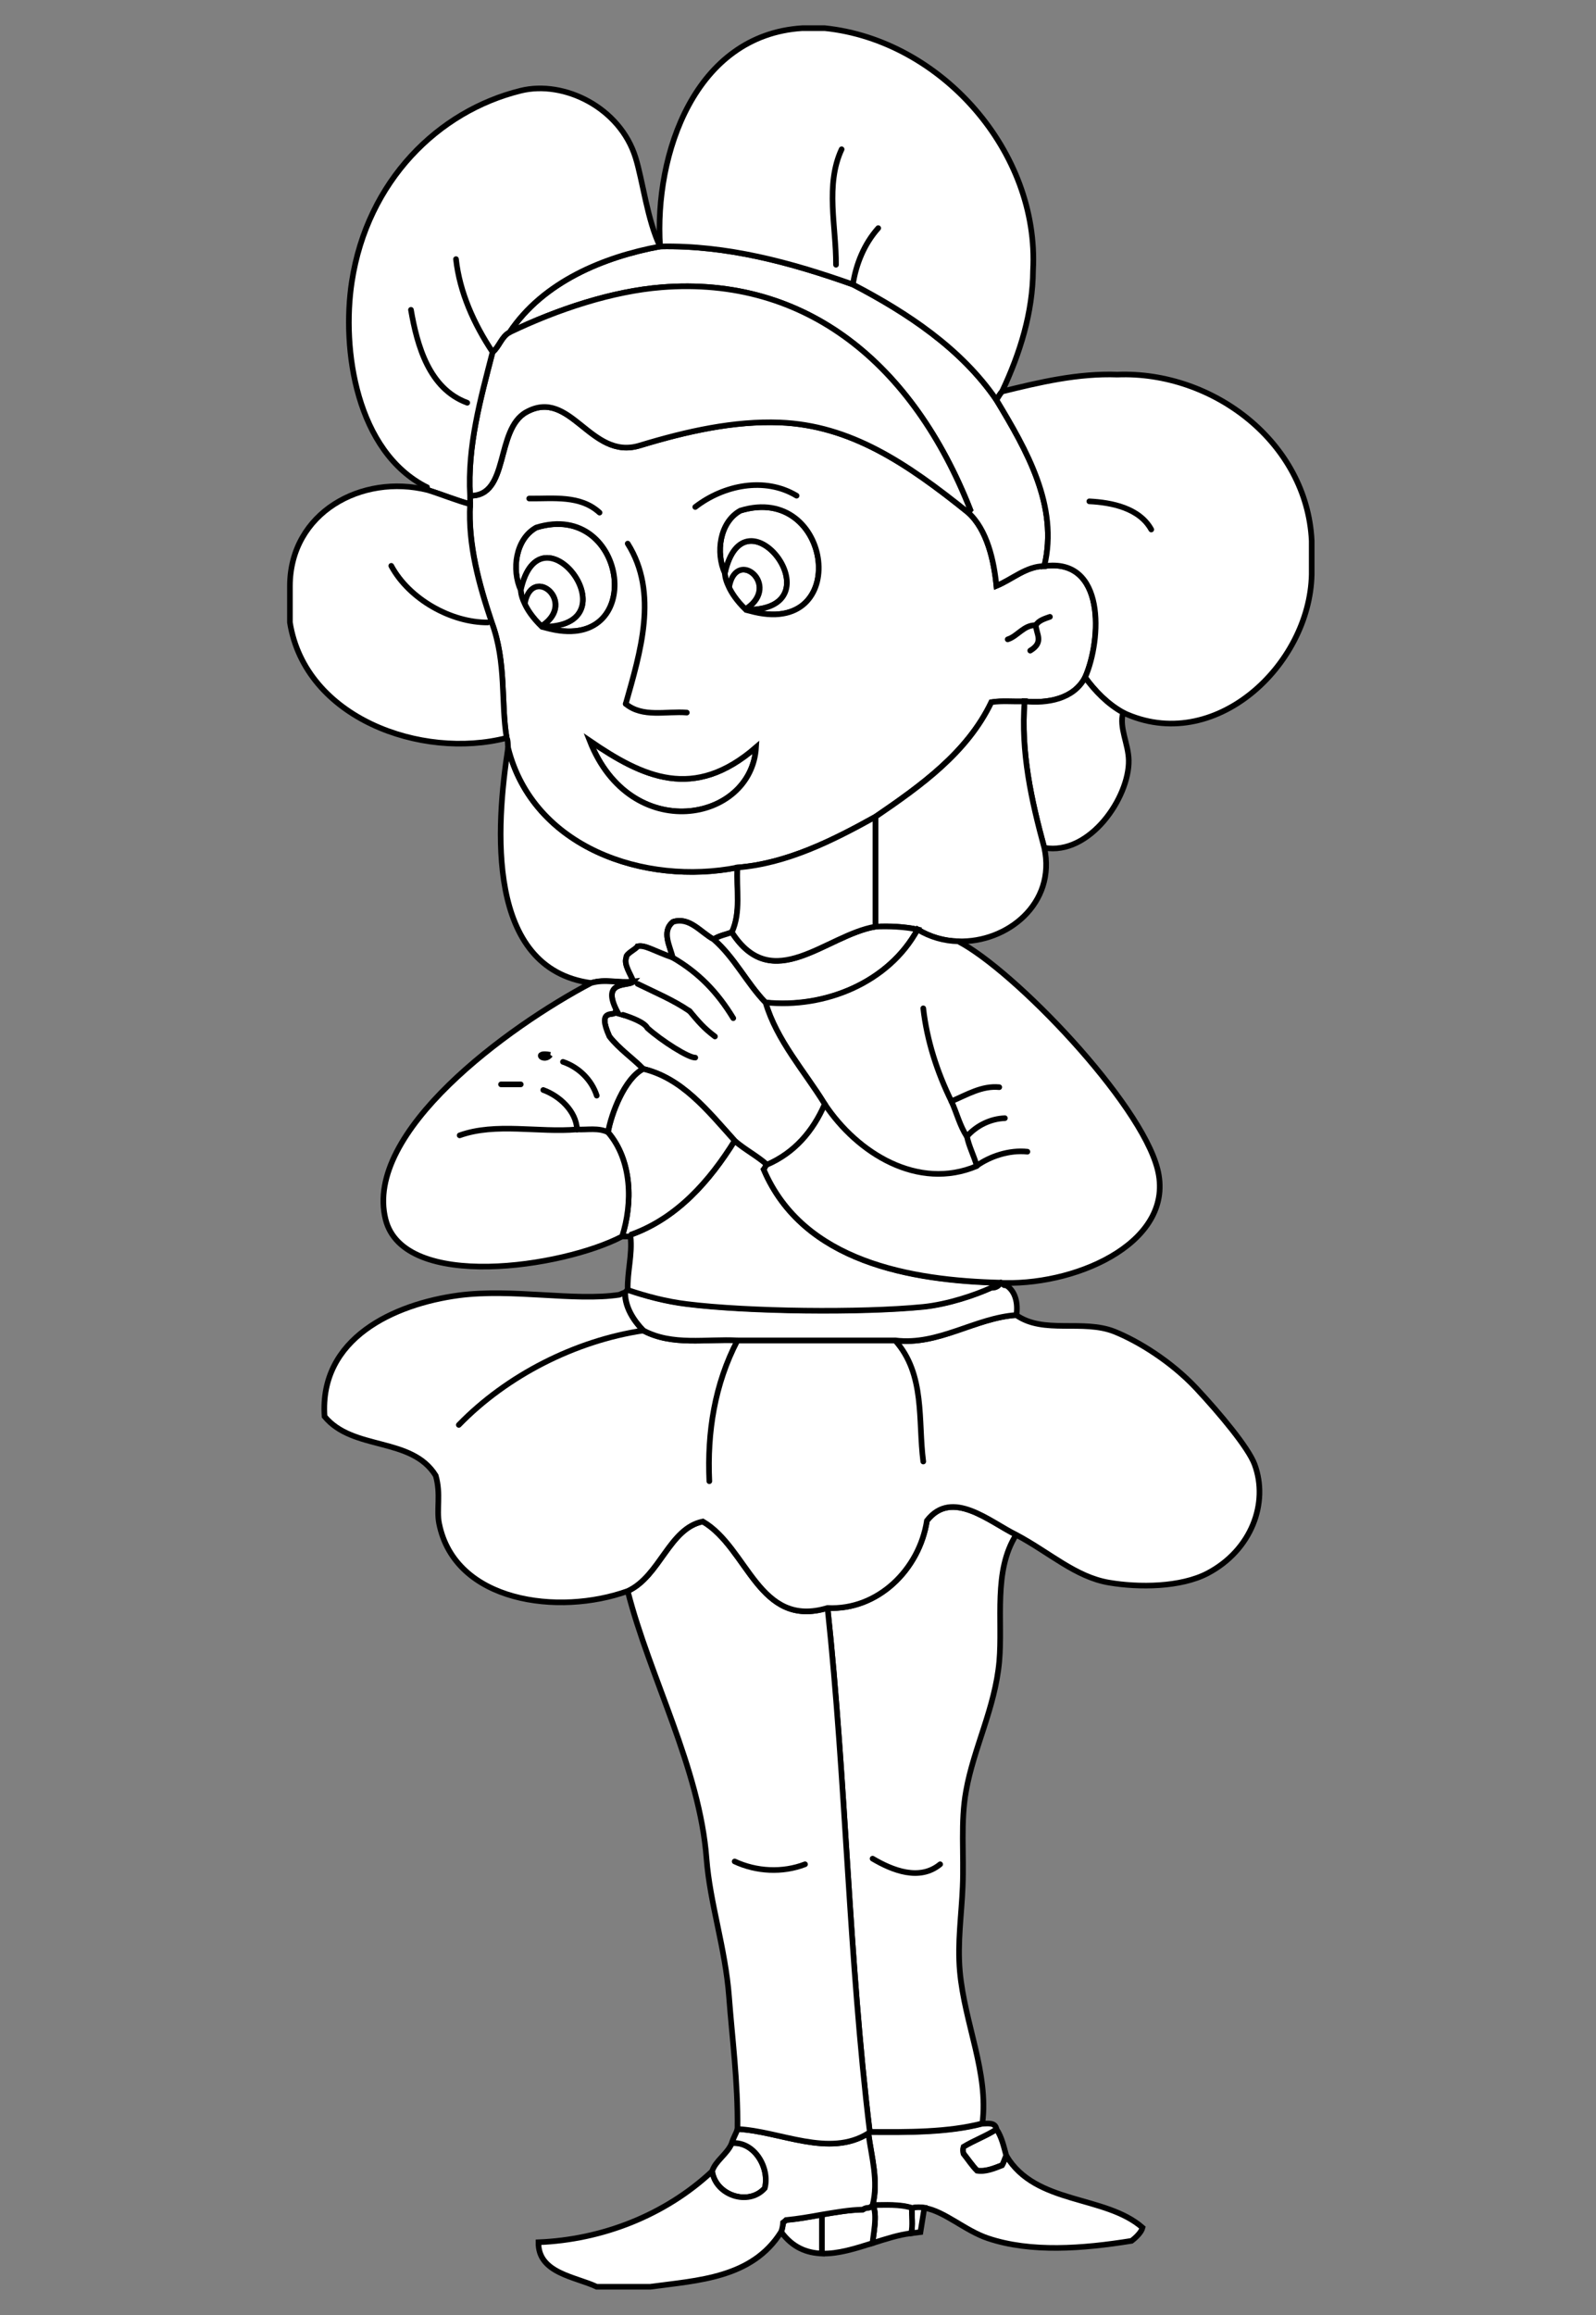 <?xml version="1.0" encoding="utf-8"?>
<!-- Generator: Adobe Illustrator 15.0.0, SVG Export Plug-In . SVG Version: 6.00 Build 0)  -->
<!DOCTYPE svg PUBLIC "-//W3C//DTD SVG 1.1//EN" "http://www.w3.org/Graphics/SVG/1.1/DTD/svg11.dtd">
<svg version="1.1" id="layer_x5F_www.ABC-color.com"
	 xmlns="http://www.w3.org/2000/svg" xmlns:xlink="http://www.w3.org/1999/xlink" x="0px" y="0px" width="567px" height="822px"
	 viewBox="0 0 567 822" enable-background="new 0 0 567 822" xml:space="preserve">
<rect x="0" y="0" width="567" height="822" fill="#808080" stroke="none"/>
<rect display="none" fill="#FFFFFF" width="567" height="822"/>
<path fill="#FFFFFF" stroke="#000000" stroke-width="2" d="M225,348.5c-5.4,0.6-9.8-1.1-15,0.5c-37.6-5.1-33.8-55.6-29.5-83.5
	c8.9,35.5,48.6,49,81.5,42.5c-0.4,7.7,1.4,15.8-2,23c-2.2,0.9-4.5,1.2-6.5,2.5c-4.6-2.4-8.6-8.1-14.4-6.2c-4.2,3.4-1,8.7-0.1,12.7
	c-7-2.5-9.9-4.6-12.5-4c-0.5,1-4.2,2.6-4,4C221.5,342.5,224.3,346.2,225,348.5z"/>
<path fill="#FFFFFF" stroke="#000000" stroke-width="2" d="M268.6,265.3C267,292,224,300,209.5,263
	C228.5,276,246.5,284.5,268.6,265.3z"/>
<path fill="#FFFFFF" stroke="#000000" stroke-width="2" d="M190.5,187.3c32.9-10.1,39.9,45.8,3.4,35.6l0.1-0.4c31-1-2-44.5-9-13
	C181.7,202.3,183.1,191.4,190.5,187.3z"/>
<path fill="#FFFFFF" stroke="#000000" stroke-width="2" d="M185,209.5c7-31.5,40,12,9,13l-0.1,0.4c-0.4-0.1-0.8-0.2-1.2-0.4l0.2-0.5
	c12-8.3-3.5-21.4-6.3-8l-0.3,0.1C185,211.3,185,209.5,185,209.5z"/>
<path fill="#FFFFFF" stroke="#000000" stroke-width="2" d="M192.8,222l-0.2,0.5c-0.1,0-0.1,0-0.2-0.1c-3.4-3.2-5.2-6.1-6.2-8.4
	l0.3-0.1C189.3,200.6,204.8,213.7,192.8,222z"/>
<path fill="#FFFFFF" stroke="#000000" stroke-width="2" d="M265.3,216l-0.2,0.5c-0.1,0-0.1,0-0.2-0.1c-3.4-3.2-5.2-6.1-6.2-8.4
	l0.3-0.1C261.8,194.6,277.3,207.7,265.3,216z"/>
<path fill="#FFFFFF" stroke="#000000" stroke-width="2" d="M257.5,203.5c7-31.5,40,12,9,13l-0.1,0.4c-0.4-0.1-0.8-0.2-1.2-0.4
	l0.2-0.5c12-8.3-3.5-21.4-6.3-8l-0.3,0.1C257.5,205.3,257.5,203.5,257.5,203.5z"/>
<path fill="#FFFFFF" stroke="#000000" stroke-width="2" d="M263,181.3c32.9-10.1,39.9,45.8,3.4,35.6l0.1-0.4c31-1-2-44.5-9-13
	C254.2,196.3,255.6,185.4,263,181.3z"/>
<path fill="#FFFFFF" stroke="#000000" stroke-width="2" d="M167,176c14.1,0.2,8.8-23.5,20-29.7c15.8-8.7,22.7,17.2,40.2,11.9
	c17.1-5.2,33.7-8.8,49.8-8.2c24.9,1,44.9,14.2,67,32c6.7,6.1,9.1,17,10,26c5.6-2.3,10.6-7,17-7c21.8-3,20.5,26.1,14.5,39.5
	c-4.1,7.8-13.5,9.3-21.5,8.5c-3.9,0.2-7.9-0.3-11.8,0.3c-8.602,18-25.3,29.8-41.2,40.7c-15.3,8.5-31.5,16.6-49,18
	c-32.9,6.5-72.6-7-81.5-42.5c-0.1-1,0-2.7-0.5-3.5c-2.1-12.5,0-26.7-5.3-41c-4.4-13.3-8.4-27.5-7.7-42C167,178,167,177,167,176z
	 M266.4,216.9c36.5,10.2,29.5-45.8-3.4-35.6c-7.4,4.1-8.8,15-5.5,22.2c0,0,0,1.9,1.3,4.6c1,2.3,2.9,5.2,6.2,8.4c0.1,0,0.1,0,0.2,0.1
	C265.6,216.7,266,216.8,266.4,216.9z M209.5,263c14.5,37,57.5,29,59.1,2.3C246.5,284.5,228.5,276,209.5,263z M193.9,222.9
	c36.5,10.2,29.5-45.8-3.4-35.6c-7.4,4.1-8.8,15-5.5,22.2c0,0,0,1.9,1.3,4.6c1,2.3,2.9,5.2,6.2,8.4c0.1,0,0.1,0,0.2,0.1
	C193.1,222.7,193.5,222.8,193.9,222.9z"/>
<path fill="#FFFFFF" stroke="#000000" stroke-width="2" d="M234.5,87.5C258.2,87,281,93.2,303,101c19.2,10,38.5,22.7,51,41
	c10.6,17.6,22.2,37.6,17,59c-6.4,0-11.4,4.7-17,7c-0.9-9-3.3-19.9-10-26c0.2-0.3,0.5-0.7,0.7-1c-20.3-51.7-58.3-83.1-109.7-79
	c-17.4,1.4-36.7,7.7-54,16C193,100,214.5,91.2,234.5,87.5z"/>
<path fill="#FFFFFF" stroke="#000000" stroke-width="2" d="M344,182c-22.1-17.8-42-31-67-32c-16.1-0.6-32.7,3-49.8,8.2
	c-17.5,5.3-24.4-20.6-40.2-11.9c-11.2,6.2-5.9,29.9-20,29.7c-1-17.6,3.7-34.3,8-51c2.3-1.8,3.2-5.6,6-7c17.3-8.3,36.6-14.6,54-16
	c51.4-4.1,89.4,27.3,109.7,79C344.4,181.3,344.2,181.6,344,182z"/>
<path fill="#FFFFFF" stroke="#000000" stroke-width="2" d="M167,176c0,1,0,2,0,3c-5.1-1.4-9.9-3.4-15-5c-0.1-0.3-0.2-0.7-0.3-1
	c-25.1-12.6-30.4-48.9-26.7-73c5.5-35.8,30.7-60.6,60-67.8c15.4-3.8,35.3,6,40.8,23.8c2.5,8,4.2,22.3,8.7,31.5
	C214.5,91.2,193,100,181,118c-2.8,1.4-3.7,5.2-6,7C170.7,141.7,166,158.4,167,176z"/>
<path fill="#FFFFFF" stroke="#000000" stroke-width="2" d="M174.7,221c5.3,14.3,3.2,28.5,5.3,41c-30.3,7.8-71.6-7-77-41
	c0-4.3,0-8.7,0-13c0.1-26,25.5-39.9,49-34c5.1,1.6,9.9,3.6,15,5C166.2,193.5,170.2,207.7,174.7,221z"/>
<path fill="#FFFFFF" stroke="#000000" stroke-width="2" d="M293,10c41.5,4.3,76.3,44,74,86c-0.1,15-4.6,29.4-11,43c-0.8,1-1.4,2-2,3
	c-12.5-18.3-31.8-31-51-41c-22-7.8-44.8-14-68.5-13.5C232.4,54.7,246.9,12.4,285,10C287.6,10,290.3,10,293,10z"/>
<path fill="#FFFFFF" stroke="#000000" stroke-width="2" d="M371,201c5.2-21.4-6.4-41.4-17-59c0.6-1,1.2-2,2-3
	c13.4-3.3,26.9-6.5,41-6c33.9-1.3,67.3,24,69,59c0,4,0,8,0,12c-0.7,32.3-34.7,64.2-67,49c-5.5-3-10.1-7.8-13.5-12.5
	C391.4,227,392.8,197.9,371,201z"/>
<path fill="#FFFFFF" stroke="#000000" stroke-width="2" d="M371,301c-4.6-16.9-8.4-34-7-52c8,0.8,17.4-0.7,21.5-8.5
	c3.4,4.7,8,9.5,13.5,12.5c-1.5,5.4,1.9,11,2,17C401.2,283.1,387.2,303.8,371,301z"/>
<path fill="#FFFFFF" stroke="#000000" stroke-width="2" d="M311,329c0-13,0-26,0-39c16-10.9,32.6-22.7,41.2-40.7
	c3.898-0.6,7.898-0.1,11.8-0.3c-1.4,18,2.4,35.1,7,52c4.3,19.8-13.2,33.8-30.6,33.2c-5-0.1-9.9-1.5-14.4-4.2
	C321.1,329,316.1,328.7,311,329z"/>
<path fill="#FFFFFF" stroke="#000000" stroke-width="2" d="M260,331c14.5,22.5,33.4,1,51-2c5.1-0.2,10.1,0,15,1
	c-10.3,18.9-33,28.2-54,26c-6.6-6.8-11-16.1-18.5-22.5C255.5,332.2,257.8,331.8,260,331z"/>
<path fill="#FFFFFF" stroke="#000000" stroke-width="2" d="M262,308c17.5-1.4,33.7-9.5,49-18c0,13,0,26,0,39c-17.6,3-36.5,24.5-51,2
	C263.3,323.8,261.5,315.7,262,308z"/>
<path fill="#FFFFFF" stroke="#000000" stroke-width="2" d="M292,787v12.5v0.6c-5.4-0.198-10.4-2.1-14.5-7.698
	c0.4-0.9,0.6-2.102,0.7-3.302c0.4-0.3,0.7-0.6,1.1-0.898c4.1-0.3,8.3-1.102,12.601-1.9L292,787z"/>
<path fill="#FFFFFF" stroke="#000000" stroke-width="2" d="M357.5,765.4c-0.5,0.898-0.7,2-1.5,3.3c-2.8,1.1-5.9,2.398-8.9,1.898
	c-1.698-1.8-3.198-4-4.8-6c-0.2-0.698-0.3-1.6,0-2.5c3.8-2.3,8-3.8,11.7-6.198C355.9,758.8,356.6,762.1,357.5,765.4z"/>
<path fill="#FFFFFF" stroke="#000000" stroke-width="2" d="M357.5,765.4c10.5,17.5,35,13.8,48.4,25.5c-0.4,1.6-2.2,3.398-3.9,4.698
	c-17.4,2.802-35.8,4.2-51-0.898c-8.1-2.7-15.4-9.602-22.5-10.8c-1.5-0.302-3-0.302-4.5,0.1c-4.5-1.4-9.3-1-14-1
	c2.2-8.5-0.4-17.1-1.5-25.5c0.2-0.2,0.3-0.3,0.5-0.5c13.4,0.1,27.8,0.2,40-3c1.8,0,4.7-0.6,5,2c-3.7,2.4-7.9,3.9-11.7,6.2
	c-0.3,0.898-0.2,1.8,0,2.5c1.602,2,3,4.2,4.8,6c3,0.5,6.102-0.8,8.9-1.9C356.8,767.5,356.9,766.3,357.5,765.4z"/>
<path fill="#FFFFFF" stroke="#000000" stroke-width="2" d="M328.4,783.8l-1.4,8.7l-3.3,0.4c0.7-2.9,0.1-6,0.3-9
	C325.5,783.6,326.9,783.6,328.4,783.8z"/>
<path fill="#FFFFFF" stroke="#000000" stroke-width="2" d="M310,796.4c0-1.9,2-10.5,0-13.5c4.7,0,9.5-0.4,14,1c-0.2,3,0.4,6.1-0.3,9
	C319.4,793.4,314.8,794.9,310,796.4z"/>
<path fill="#FFFFFF" stroke="#000000" stroke-width="2" d="M310,796.4c-6,1.898-12.3,3.898-18,3.698v-0.6V787l-0.1-0.7
	c4.898-0.898,9.898-1.7,14.6-1.8c1.8-1.2,2.2,0,3.5-1.6C312,786,310,794.6,310,796.4z"/>
<path fill="#FFFFFF" stroke="#000000" stroke-width="2" d="M260,760.9c8-0.7,13.5,8.8,11.7,16c-5.8,6.5-17.5,2.5-18.7-6
	C254.1,767.2,258.4,764.8,260,760.9z"/>
<path fill="#FFFFFF" stroke="#000000" stroke-width="2" d="M262,755.9c15.1,0.698,32.5,10.3,46.5,1.5c1.1,8.398,3.7,17,1.5,25.5
	c-1.3,1.6-1.7,0.398-3.5,1.6c-4.8,0.1-9.7,1-14.6,1.8c-4.301,0.8-8.5,1.5-12.602,1.9c-0.3,0.3-0.7,0.6-1.1,0.898
	c-0.1,1.2-0.3,2.4-0.7,3.302c-10.3,16.5-29.6,17.198-46.5,19.5c-6.3,0-12.7,0-19,0c-7.6-3.602-20.9-4.802-20.7-15.802
	c22.5-0.898,44.9-9.5,61.7-25.198c1.2,8.5,12.9,12.5,18.7,6c1.9-7.2-3.7-16.7-11.7-16C260.4,759.2,261.5,757.6,262,755.9z"/>
<path fill="#FFFFFF" stroke="#000000" stroke-width="2" d="M361,544.9c-8.2,12.898-4.7,30.398-6,45c-1.5,16.5-9.1,30.698-11.8,46
	c-2,11-0.7,22.5-1.2,34c-0.4,10-1.9,19.6-1,30c1.7,18.698,10.3,36,8,54c-12.3,3.198-26.6,3.1-40,3c-7.5-61.5-8.4-124.4-15-186
	c17.8,0.898,32.6-13.602,35.3-31C338.2,528.5,351.6,540.3,361,544.9z"/>
<path fill="#FFFFFF" stroke="#000000" stroke-width="2" d="M294,570.9c6.6,61.6,7.5,124.398,15,186c-0.2,0.198-0.3,0.3-0.5,0.5
	c-14,8.8-31.4-0.802-46.5-1.5c0.2-16.802-1.9-32.302-3-47c-1.3-17.2-6.8-33.2-8-49c-2.4-32-20.2-64.4-28-95
	c11.5-5.302,14.7-22.302,26.7-24.7C265.8,549.6,269.5,578.3,294,570.9z"/>
<path fill="#FFFFFF" stroke="#000000" stroke-width="2" d="M220,459.7c0.7-0.3,1.3-0.602,2-0.8c0,5.198,3,9.898,6.5,13.5
	c10.3,5.5,22.3,2.898,33.5,3.5c18.7,0,37.3,0,56,0c15.3,1.898,28.3-8,43-9c9.8,6.898,23.7,1.398,35,5.898c8.4,3.4,20,10.5,29,20.102
	c8.5,9.1,18.5,21.1,20.7,27c5.1,13.698-1.102,30.5-16.7,38.698c-9.6,5-24.4,5.102-35,3.302c-11.9-2-21.1-10.7-33-17
	c-9.4-4.602-22.8-16.5-31.7-5c-2.7,17.398-17.5,31.898-35.3,31c-24.5,7.398-28.2-21.302-44.3-30.7c-12,2.398-15.2,19.398-26.7,24.7
	c-24.4,8.8-61.4,4.1-67-24c-1-5,0.7-10.4-1.2-17c-8.6-13.9-29.4-8.7-39.5-21c-1.9-27.802,24.7-39.9,47.7-43
	C182.2,457.4,204.1,462.1,220,459.7z"/>
<path fill="#FFFFFF" stroke="#000000" stroke-width="2" d="M223,457.9c6.5,2.198,13.6,4.1,21,5c21.6,2.698,61.8,3.198,84,1
	c8.8-0.9,18.5-4.2,24.2-6.802c1.7,0.102,2.6-0.8,3.3-1.698c0.1,0,0.3,0.1,0.4,0.1c0.398,0.4,1.1,1.3,1.198,0.6
	c3.7,2.102,4.602,6.602,4,10.802c-14.698,1-27.698,10.898-43,9c-18.698,0-37.3,0-56,0c-11.2-0.602-23.2,2-33.5-3.5
	c-3.5-3.602-6.5-8.302-6.5-13.5C222.3,458.6,222.6,458.3,223,457.9z"/>
<path fill="#FFFFFF" stroke="#000000" stroke-width="2" d="M261,405c3.7,3.2,7.9,5.3,11.5,8.5c-0.4,0.6-0.7,1.3-1.1,1.8
	c14,32.9,52.4,39.4,84.1,40.2c-0.7,1-1.6,1.8-3.3,1.7c-5.7,2.6-15.4,5.898-24.2,6.8c-22.2,2.2-62.4,1.7-84-1c-7.4-0.9-14.5-2.8-21-5
	c-0.2-6.4,1.7-12.5,1-19c0.1-0.2,0.2-0.5,0.3-0.7C240.6,432.4,252.1,419.3,261,405z"/>
<path fill="#FFFFFF" stroke="#000000" stroke-width="2" d="M326,330c4.5,2.7,9.4,4.1,14.4,4.2c20,10.4,64.698,57,70.8,80.8
	c6.5,25.2-27,41-54.2,40.5c0,0.3,0,0.5,0,0.6c-0.4-0.198-0.8-0.398-1.2-0.6c-0.2-0.2-0.3-0.3-0.398-0.1
	C323.7,454.6,285.3,448.1,271.3,415.2c0.4-0.5,0.7-1.3,1.1-1.8c9.7-4.2,16.3-11.801,20.5-21.5c-7.2-11.7-17.102-22.5-21-36
	C293,358.1,315.7,348.9,326,330z"/>
<path fill="#FFFFFF" stroke="#000000" stroke-width="2" d="M272,356c4,13.5,13.8,24.3,21,36c-4.2,9.7-10.8,17.3-20.5,21.5
	c-3.6-3.2-7.8-5.3-11.5-8.5c-9.7-10.7-18.6-22.2-32.5-25.5c-3.7-3.8-8.6-7.1-12-11.5c-4.5-10,1.5-7.2,2-8.5c0,0,0.4,0.1,1.1,0.3
	c-6.7-12.2,3.8-9.4,5.4-11.3c-0.7-2.3-3.5-6-2.5-8.5c-0.2-1.4,3.5-3,4-4c2.6-0.6,5.5,1.5,12.5,4c-0.9-4-4.1-9.3,0.1-12.7
	c5.9-1.9,9.9,3.8,14.4,6.2C260.9,339.9,265.3,349.1,272,356z"/>
<path fill="#FFFFFF" stroke="#000000" stroke-width="2" d="M224.3,438.3c-0.1,0.2-0.2,0.5-0.3,0.7c-1,0-2,0-3,0
	c3.8-11.8,3.6-27-5-37c1.1-6.4,5.8-19,12.5-22.5c13.8,3.3,22.8,14.7,32.5,25.5C252.1,419.3,240.6,432.4,224.3,438.3z"/>
<path fill="#FFFFFF" stroke="#000000" stroke-width="2" d="M210,349c5.2-1.5,9.6,0.2,15-0.5c-1.6,1.9-12.1-0.9-5.4,11.3
	c-0.7-0.2-1.1-0.3-1.1-0.3c-0.5,1.3-6.5-1.5-2,8.5c3.4,4.4,8.3,7.7,12,11.5c-6.7,3.4-11.4,16.1-12.5,22.5c8.6,10,8.8,25.2,5,37
	c-21,11-77.5,19.5-84-6C129.1,402,180.5,364.5,210,349z"/>
<path fill="none" stroke="#000000" stroke-width="2" d="M195.5,374.5L195.5,374.5C193.3,377.5,189.1,373.3,195.5,374.5"/>
<path fill="none" stroke="#000000" stroke-width="2" stroke-linecap="round" d="M178,385c2.3,0,4.7,0,7,0"/>
<path fill="none" stroke="#000000" stroke-width="2" stroke-linecap="round" d="M293,392c11.6,17.5,33.2,30.8,54,22"/>
<path fill="none" stroke="#000000" stroke-width="2" stroke-linecap="round" d="M347,413.9c-1-3.602-2.8-6.9-3.5-10.5"/>
<path fill="none" stroke="#000000" stroke-width="2" stroke-linecap="round" d="M343.5,403.5c-2.5-3.7-3.6-8.4-5.5-12.5"/>
<path fill="none" stroke="#000000" stroke-width="2" stroke-linecap="round" d="M338,391c-5.1-10.4-8.7-21.6-10-33"/>
<path fill="none" stroke="#000000" stroke-width="2" stroke-linecap="round" d="M338,391c5.5-2.3,10.8-5.6,17-5"/>
<path fill="none" stroke="#000000" stroke-width="2" stroke-linecap="round" d="M343.5,403.5c3.4-3.9,8.4-6.3,13.5-6.5"/>
<path fill="none" stroke="#000000" stroke-width="2" stroke-linecap="round" d="M347,413.9c4.6-3.301,11.5-5.7,18-5"/>
<path fill="none" stroke="#000000" stroke-width="2" stroke-linecap="round" d="M175,125c-6.6-9.9-11.7-21.2-13-33"/>
<path fill="none" stroke="#000000" stroke-width="2" stroke-linecap="round" d="M303,101c1.1-7.2,4-14.4,9-20"/>
<path fill="none" stroke="#000000" stroke-width="2" stroke-linecap="round" d="M173.3,221c-12.9,0.1-27.9-8.2-34.3-20.1"/>
<path fill="none" stroke="#000000" stroke-width="2" stroke-linecap="round" d="M216,402c-3.4-1.7-7.3-0.8-11-1"/>
<path fill="none" stroke="#000000" stroke-width="2" stroke-linecap="round" d="M205,401c-13.7,1.2-28.9-2.5-41.7,2.1"/>
<path fill="none" stroke="#000000" stroke-width="2" stroke-linecap="round" d="M205,401c-0.3-6.5-6.2-11.9-12-14"/>
<path fill="none" stroke="#000000" stroke-width="2" stroke-linecap="round" d="M221.3,360.3c3.1,1,7.7,2.7,8.7,4.7
	c5,4.5,14.6,10.6,17,10.5"/>
<path fill="none" stroke="#000000" stroke-width="2" stroke-linecap="round" d="M318,475.9c10.8,12.1,8.1,28.398,10,43"/>
<path fill="none" stroke="#000000" stroke-width="2" stroke-linecap="round" d="M262,475.9c-8.1,15.5-10.8,32.6-10,50"/>
<path fill="none" stroke="#000000" stroke-width="2" stroke-linecap="round" d="M228.5,472.4c-24.1,3.6-48.4,15.898-65.5,33.5"/>
<path fill="none" stroke="#000000" stroke-width="2" stroke-linecap="round" d="M239,340c9.3,5.4,15.9,12.3,21.5,21.5"/>
<path fill="none" stroke="#000000" stroke-width="2" stroke-linecap="round" d="M226.5,349.3c6.3,3.1,12.6,5.7,18.5,9.7"/>
<path id="www.ABC-color.com" fill="none" stroke="#000000" stroke-width="2" stroke-linecap="round" d="M245,359c3.2,3.8,5,6,9,9"/>
<path fill="none" stroke="#000000" stroke-width="2" stroke-linecap="round" d="M297,94c0.1-13.5-3.9-28.3,2-41"/>
<path fill="none" stroke="#000000" stroke-width="2" stroke-linecap="round" d="M166,143c-13.6-5-17.8-20.3-20-33"/>
<path fill="none" stroke="#000000" stroke-width="2" stroke-linecap="round" d="M247,180c10.1-7.8,24.7-10.8,36-4"/>
<path fill="none" stroke="#000000" stroke-width="2" stroke-linecap="round" d="M188,177c8.6,0.1,18.1-1.3,25,5"/>
<path fill="none" stroke="#000000" stroke-width="2" stroke-linecap="round" d="M387,178c8,0.4,17.8,2.4,22,10"/>
<path fill="none" stroke="#000000" stroke-width="2" stroke-linecap="round" d="M222.3,249.9c5.1-18.1,11.8-39.3,0.7-56.9"/>
<path fill="none" stroke="#000000" stroke-width="2" stroke-linecap="round" d="M244,253c-7.2-0.6-15.7,1.9-21.7-3.1"/>
<path fill="none" stroke="#000000" stroke-width="2" stroke-linecap="round" d="M368,222c0.1,3.1,3,6-2,9"/>
<path fill="none" stroke="#000000" stroke-width="2" stroke-linecap="round" d="M358,227c3.5-1.1,5.8-5.2,10-5"/>
<path fill="none" stroke="#000000" stroke-width="2" stroke-linecap="round" d="M368,222c0.9-1.7,3.3-2.4,5-3"/>
<path fill="none" stroke="#000000" stroke-width="2" stroke-linecap="round" d="M200,377c5.6,1.9,10.2,6.4,12,12"/>
<path fill="none" stroke="#000000" stroke-width="2" stroke-linecap="round" d="M261,660.9c7.7,3.6,17,4.1,25,1"/>
<path fill="none" stroke="#000000" stroke-width="2" stroke-linecap="round" d="M310,659.9c7.1,4.198,16.7,8,24,2"/>
</svg>
